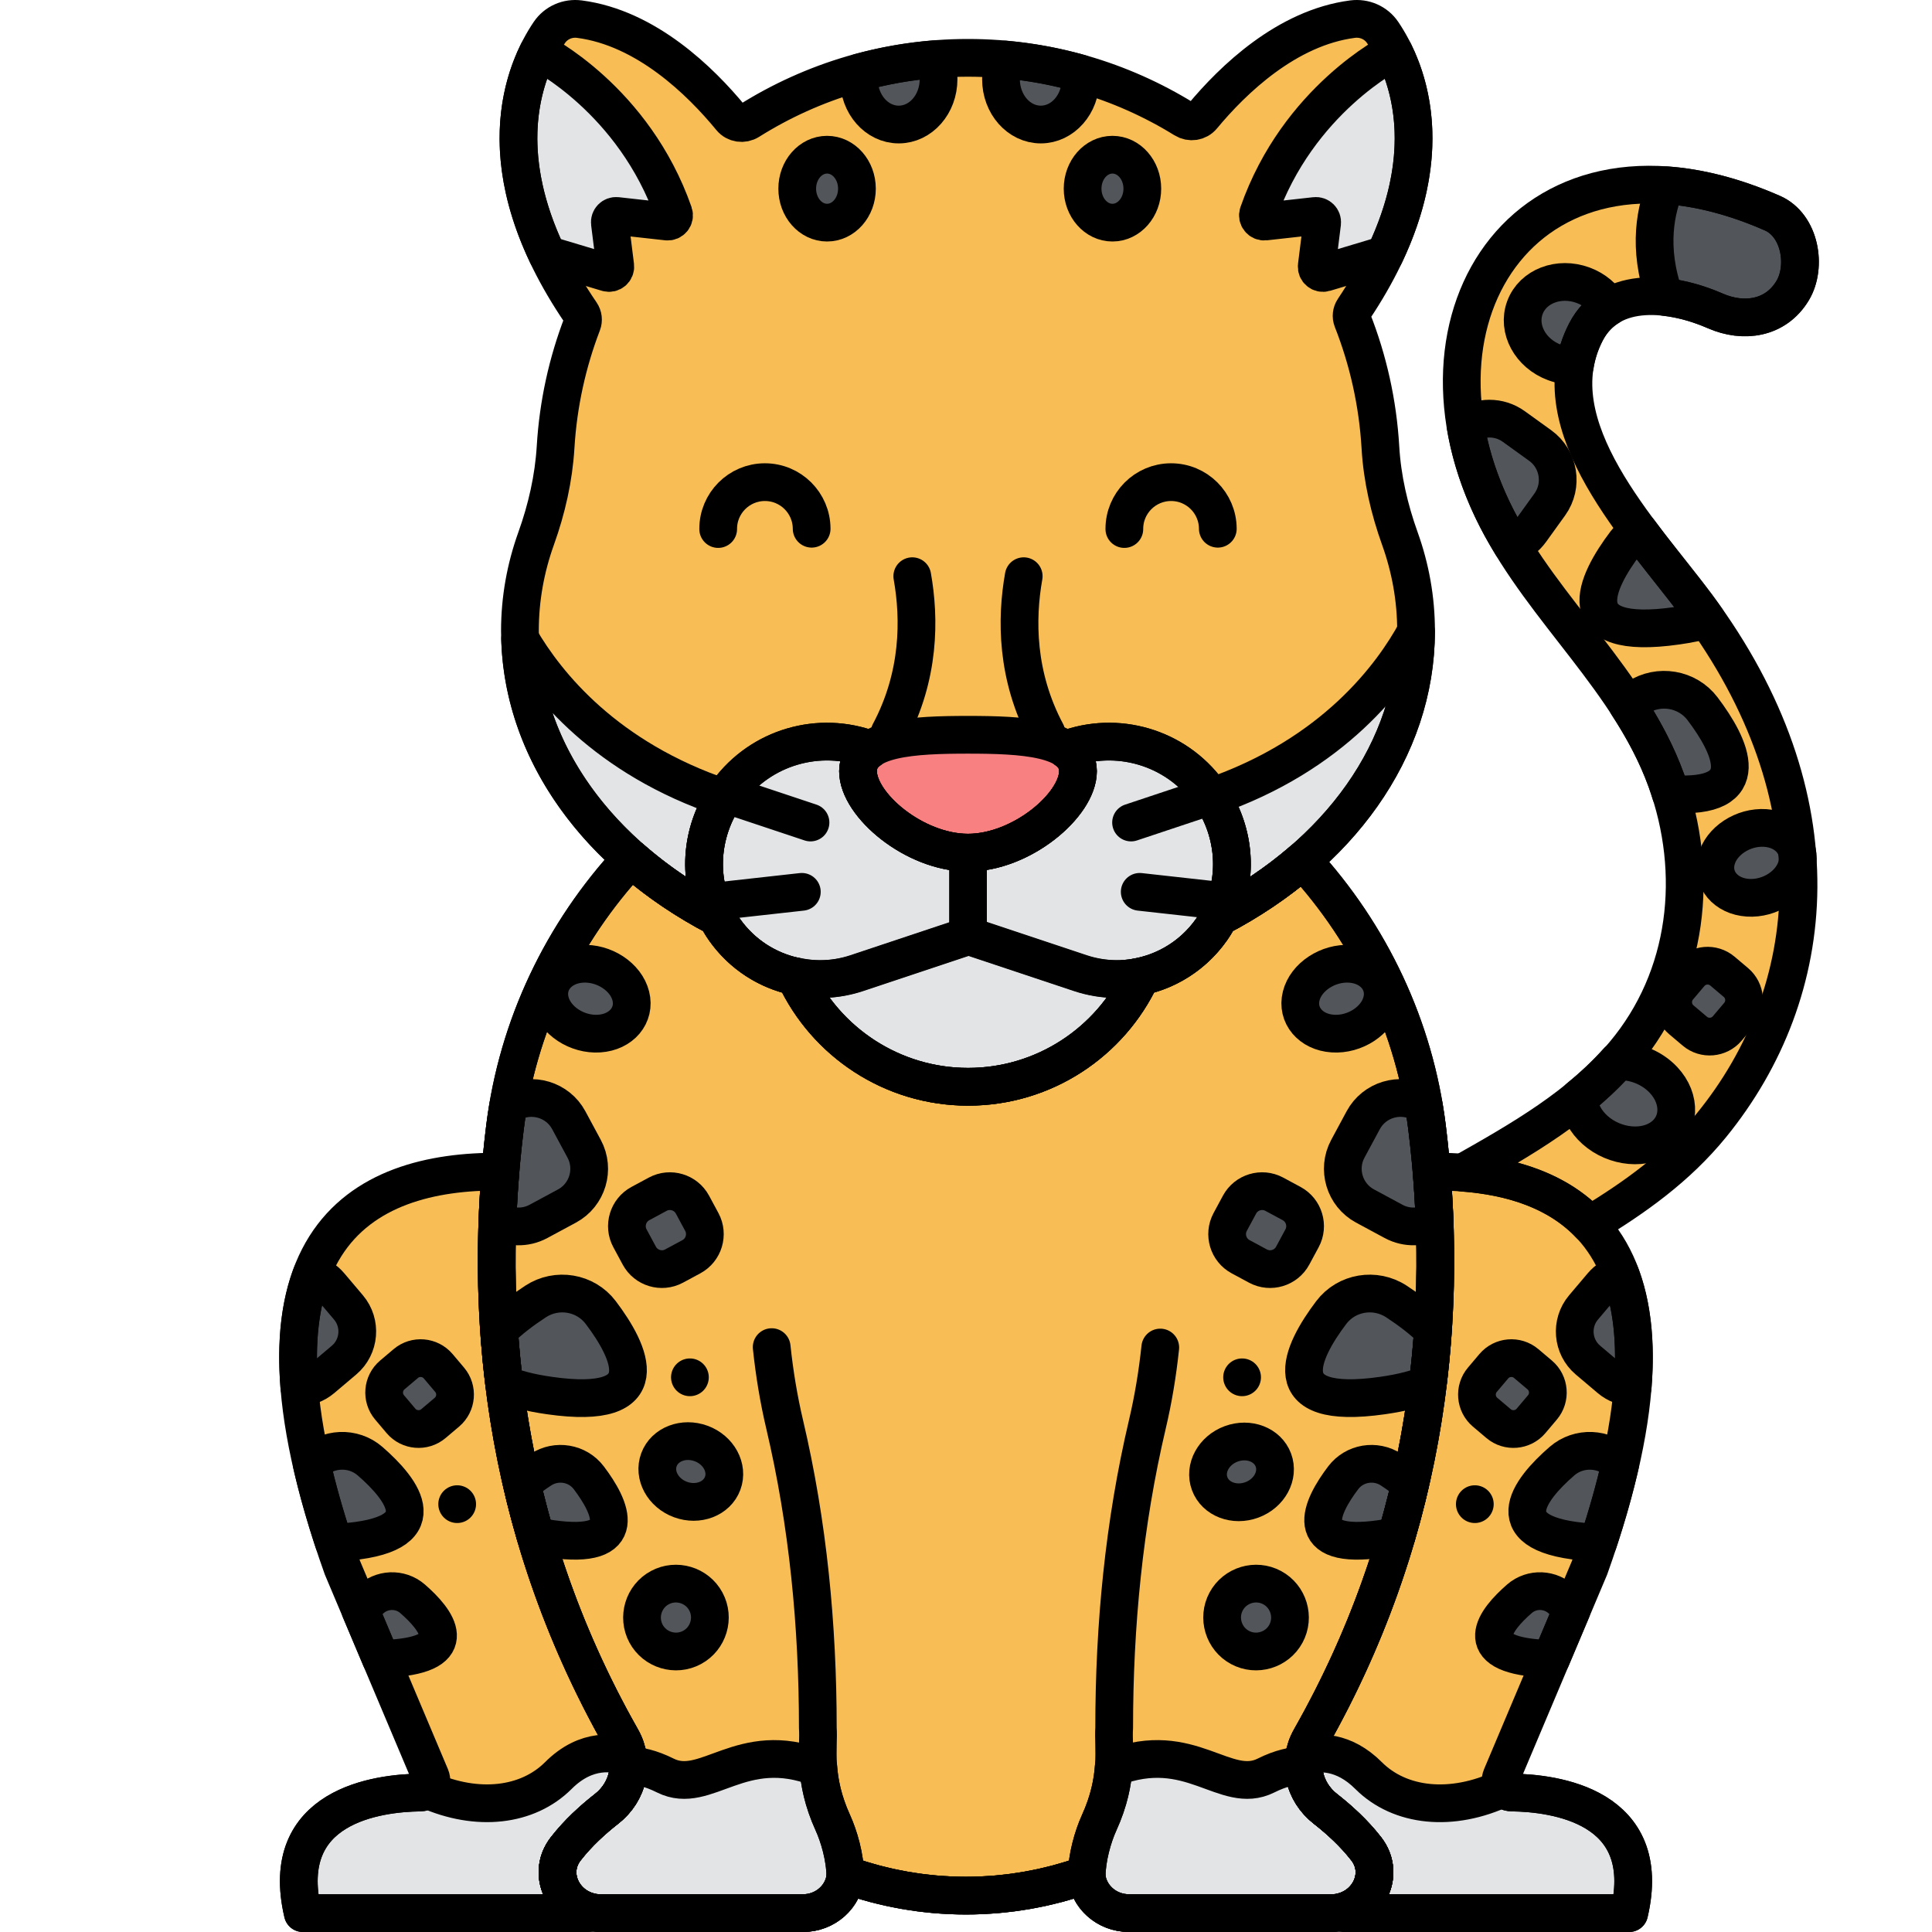 <?xml version="1.0" encoding="utf-8"?>
<!-- Generator: Adobe Illustrator 22.0.0, SVG Export Plug-In . SVG Version: 6.00 Build 0)  -->
<svg version="1.1" xmlns="http://www.w3.org/2000/svg" xmlns:xlink="http://www.w3.org/1999/xlink" x="0px" y="0px"
	 viewBox="0 0 256 256" style="enable-background:new 0 0 256 256;" xml:space="preserve">
<style type="text/css">
	.st0{fill:#F9BD55;}
	.st1{fill:#F4DBCE;}
	.st2{fill:#52565B;}
	.st3{fill:#FD605B;}
	.st4{fill:#F98080;}
	.st5{fill:#F9E63A;}
	.st6{fill:#039BE6;}
	.st7{fill:none;stroke:#000000;stroke-width:5;stroke-linecap:round;stroke-linejoin:round;stroke-miterlimit:10;}
	.st8{fill:#7D3D1A;}
	.st9{fill:#EAA250;}
	.st10{fill:#DD7F57;}
	.st11{fill:#FFC097;}
	.st12{fill:#F49667;}
	.st13{fill:#F89422;}
	.st14{fill:#E3E4E5;}
	.st15{fill:#6E7175;}
	.st16{fill:#46BAF9;}
	.st17{fill:#D9F3FF;}
	.st18{fill:#828487;}
	.st19{fill:#A8AEB2;}
	.st20{fill:#C9CDD1;}
	.st21{fill:#8CD8F9;}
	.st22{fill:#1AA7E5;}
	.st23{fill:#ACE7FC;}
	.st24{fill:#FFFFFF;}
	.st25{fill:#9E512B;}
	.st26{fill:#7ED5FC;}
	.st27{fill:#7CCC4E;}
	.st28{fill:#3AA03A;}
	.st29{fill:#FCB1B1;}
	.st30{fill:#F76E23;}
	.st31{fill:#C16A44;}
	.st32{fill:#B796EA;}
</style>
<g id="Layer_1">
</g>
<g id="Layer_2">
</g>
<g id="Layer_3">
</g>
<g id="Layer_4">
</g>
<g id="Layer_5">
</g>
<g id="Layer_6">
</g>
<g id="Layer_7">
</g>
<g id="Layer_8">
</g>
<g id="Layer_9">
</g>
<g id="Layer_10">
</g>
<g id="Layer_11">
</g>
<g id="Layer_12">
</g>
<g id="Layer_13">
</g>
<g id="Layer_14">
</g>
<g id="Layer_15">
</g>
<g id="Layer_16">
</g>
<g id="Layer_17">
</g>
<g id="Layer_18">
</g>
<g id="Layer_19">
</g>
<g id="Layer_20">
</g>
<g id="Layer_21">
</g>
<g id="Layer_22">
</g>
<g id="Layer_23">
</g>
<g id="Layer_24">
</g>
<g id="Layer_25">
</g>
<g id="Layer_26">
</g>
<g id="Layer_27">
</g>
<g id="Layer_28">
</g>
<g id="Layer_29">
</g>
<g id="Layer_30">
</g>
<g id="Layer_31">
</g>
<g id="Layer_32">
</g>
<g id="Layer_33">
</g>
<g id="Layer_34">
</g>
<g id="Layer_35">
</g>
<g id="Layer_36">
	<g>
		<path class="st0" d="M200.342,237.517c-1.088-0.014-1.809-1.135-1.386-2.138l11.67-27.648
			c15.488-43.468-2.486-52.659-20.935-52.48c1.851,22.297-1.088,48.777-16.049,75.125c-1.786,3.145-0.929,7.031,1.979,9.303
			c1.823,1.425,3.803,3.223,5.418,5.304c2.428,3.128,0.533,7.397-3.148,8.326l0.189,0.19h37.796
			C219.224,239.219,205.886,237.591,200.342,237.517z"/>
		<path class="st0" d="M66.309,155.252c-18.45-0.179-36.423,9.011-20.935,52.48l11.67,27.648c0.423,1.003-0.297,2.123-1.386,2.138
			c-5.544,0.074-18.882,1.702-15.533,15.982H77.92l0.189-0.19c-3.681-0.929-5.576-5.198-3.148-8.326
			c1.615-2.081,3.595-3.879,5.418-5.304c2.907-2.272,3.764-6.158,1.979-9.303C67.397,204.029,64.458,177.549,66.309,155.252z"/>
		<path class="st0" d="M175.621,239.679c-2.907-2.272-3.764-6.158-1.979-9.303c16.306-28.717,18.338-57.588,15.443-81.023
			c-1.634-13.227-7.477-25.551-16.469-35.335c-3.274,2.834-6.994,5.356-11.082,7.492v0c-0.297,0.568-0.621,1.127-0.998,1.662
			c-2.459,3.494-6.111,5.667-10.04,6.333l-0.023,0.023c0.235-0.037,0.469-0.072,0.702-0.12
			c-4.103,8.799-13.011,14.596-22.897,14.596c-9.836,0-18.788-5.763-22.907-14.623c-3.675-0.789-7.058-2.912-9.378-6.209
			c-0.377-0.536-0.702-1.094-0.999-1.663c0,0,0,0.001,0.001,0.002c-4.209-2.2-8.028-4.808-11.372-7.746
			c-9.127,9.825-15.06,22.249-16.708,35.592c-2.894,23.437-0.862,52.307,15.443,81.021c1.786,3.145,0.928,7.031-1.979,9.303
			c-1.823,1.425-3.803,3.223-5.418,5.304c-2.738,3.527,0.017,8.516,4.637,8.516h26.778c2.996,0,5.349-2.175,5.638-4.851v0
			c0.009-0.083,0.035-0.162,0.04-0.246c0.632,0.227,1.27,0.44,1.915,0.641c0.202,0.063,0.405,0.116,0.607,0.176
			c0.445,0.132,0.889,0.265,1.339,0.385c0.227,0.06,0.457,0.11,0.685,0.167c0.427,0.106,0.854,0.215,1.286,0.31
			c0.244,0.054,0.49,0.097,0.735,0.146c0.417,0.085,0.833,0.172,1.254,0.246c0.273,0.048,0.548,0.084,0.822,0.127
			c0.393,0.062,0.785,0.127,1.182,0.179c0.337,0.044,0.676,0.075,1.014,0.112c0.334,0.036,0.665,0.079,1.001,0.108
			c0.499,0.044,0.998,0.072,1.497,0.099c0.178,0.01,0.354,0.027,0.533,0.034c1.38,0.061,2.763,0.061,4.143,0
			c0.198-0.009,0.393-0.027,0.591-0.038c0.481-0.027,0.962-0.054,1.442-0.096c0.329-0.029,0.653-0.07,0.98-0.105
			c0.345-0.038,0.691-0.069,1.036-0.115c0.386-0.051,0.768-0.115,1.151-0.174c0.285-0.044,0.57-0.083,0.854-0.132
			c0.411-0.072,0.818-0.157,1.225-0.24c0.255-0.052,0.51-0.097,0.764-0.152c0.426-0.094,0.847-0.201,1.269-0.306
			c0.234-0.058,0.469-0.11,0.702-0.172c0.451-0.12,0.895-0.253,1.34-0.385c0.202-0.06,0.406-0.113,0.607-0.176
			c0.645-0.201,1.284-0.415,1.917-0.641c0.02,0.101,0.032,0.167,0.04,0.239v0c0.285,2.68,2.639,4.859,5.638,4.859h26.778
			c4.621,0,7.375-4.989,4.637-8.516C179.423,242.902,177.444,241.104,175.621,239.679z"/>
		<g>
			<path class="st14" d="M181.039,244.983c-1.615-2.081-3.595-3.879-5.418-5.304c-1.868-1.46-2.884-3.586-2.902-5.755
				c-1.335,0.014-2.988,0.353-4.97,1.344c-5.396,2.698-9.999-4.976-20.181-1.057c-0.156,2.026-0.622,4.45-1.93,7.324
				c-0.841,1.849-1.631,4.647-1.653,7.104c0.285,2.68,2.639,4.859,5.638,4.859h26.778
				C181.022,253.499,183.777,248.51,181.039,244.983z"/>
		</g>
		<g>
			<path class="st14" d="M110.362,241.536c-1.301-2.858-1.768-5.269-1.926-7.289c-10.246-4.001-14.861,3.727-20.273,1.021
				c-1.937-0.969-3.563-1.316-4.882-1.345c-0.017,2.168-1.033,4.296-2.902,5.756c-1.823,1.425-3.803,3.223-5.418,5.304
				c-2.738,3.527,0.017,8.516,4.637,8.516h26.778c2.996,0,5.35-2.174,5.638-4.851C111.992,246.061,111.152,243.272,110.362,241.536z
				"/>
		</g>
		<path class="st14" d="M200.342,237.517c-0.484-0.006-0.888-0.238-1.158-0.575c-6.811,3.22-13.69,2.481-17.844-1.673
			c-3.311-3.311-6.612-3.156-8.508-2.653c-0.472,2.594,0.543,5.31,2.788,7.064c1.823,1.425,3.803,3.223,5.418,5.304
			c2.428,3.128,0.533,7.397-3.148,8.326l0.189,0.19h37.796C219.224,239.219,205.886,237.591,200.342,237.517z"/>
		<path class="st14" d="M80.379,239.679c2.181-1.704,3.208-4.316,2.832-6.842c-1.676-0.615-5.45-1.345-9.227,2.432
			c-4.058,4.058-10.718,4.854-17.374,1.887c-0.255,0.215-0.58,0.357-0.953,0.362c-5.544,0.074-18.882,1.702-15.533,15.982H77.92
			l0.189-0.19c-3.681-0.929-5.576-5.198-3.148-8.326C76.577,242.902,78.556,241.104,80.379,239.679z"/>
		<g>
			<path class="st0" d="M210.148,43.982c3.314-6.394,11.549-5.238,17.13-2.79c3.736,1.639,8.011,1.066,10.261-2.691
				c1.896-3.165,1.012-8.637-2.691-10.261c-31.924-14.004-50.346,13.514-36.497,40.493c6.328,12.327,17.646,21.432,22.442,34.67
				c4.444,12.266,2.956,26.092-5.608,36.287c-5.71,6.798-13.527,11.271-21.369,15.698c6.491,0.487,12.602,2.406,16.844,6.886
				c5.933-3.589,11.567-7.588,16.112-13.167c14.408-17.685,17.009-43.359-1.923-68.833
				C217.628,70.557,203.692,56.437,210.148,43.982z"/>
		</g>
		<path class="st2" d="M177.98,195.816c-2.908,3.846-5.749,9.626,4.995,8.091c0.773-0.11,1.456-0.239,2.072-0.38
			c0.68-2.322,1.278-4.632,1.811-6.93c-0.792-0.67-1.676-1.304-2.523-1.859C182.263,193.381,179.474,193.84,177.98,195.816z"/>
		<path class="st2" d="M185.035,172.455c-2.816-1.845-6.607-1.222-8.638,1.464c-3.952,5.228-7.815,13.084,6.789,10.998
			c2.675-0.382,4.626-0.909,6.008-1.535c0.294-2.389,0.517-4.755,0.676-7.095C188.524,174.897,186.724,173.562,185.035,172.455z"/>
		<path class="st2" d="M224.85,80.275c-2.2-2.96-5.023-6.331-7.703-9.937c-0.661,0.403-1.258,0.93-1.751,1.582
			c-3.952,5.228-7.815,13.084,6.789,10.998c1.565-0.224,2.876-0.498,3.977-0.812C225.734,81.495,225.304,80.885,224.85,80.275z"/>
		
			<ellipse transform="matrix(0.938 -0.347 0.347 0.938 -57.448 69.2)" class="st2" cx="164.49" cy="195" rx="4.5" ry="3.956"/>
		<path class="st2" d="M180.64,148.425l-2.046,3.798c-1.459,2.708-0.437,6.117,2.271,7.575l3.798,2.046
			c1.754,0.945,3.8,0.844,5.422-0.077c-0.161-4.276-0.506-8.426-0.999-12.415c-0.123-0.997-0.278-1.986-0.448-2.971l-0.422-0.227
			C185.507,144.696,182.098,145.718,180.64,148.425z"/>
		<path class="st2" d="M171.15,159.48l-2.305-1.242c-1.644-0.885-3.713-0.265-4.598,1.378l-1.242,2.305
			c-0.885,1.644-0.265,3.713,1.378,4.598l2.305,1.242c1.644,0.885,3.713,0.265,4.598-1.378l1.242-2.305
			C173.414,162.435,172.793,160.366,171.15,159.48z"/>
		<path class="st2" d="M168.568,210.372L168.568,210.372c-2.179-1.174-4.921-0.351-6.095,1.827l0,0
			c-1.174,2.179-0.352,4.921,1.827,6.095l0,0c2.179,1.174,4.921,0.352,6.095-1.827l0,0
			C171.568,214.288,170.746,211.545,168.568,210.372z"/>
		<path class="st2" d="M178.912,127.712L178.912,127.712c-2.938-0.195-5.863,1.725-6.498,4.267l0,0
			c-0.636,2.541,1.248,4.78,4.186,4.975h0c2.938,0.195,5.863-1.725,6.498-4.267l0,0
			C183.735,130.146,181.851,127.907,178.912,127.712z"/>
		<path class="st2" d="M220.417,143.093c-1.594-1.695-3.932-2.554-6.094-2.46c-1.579,1.759-3.297,3.364-5.123,4.85
			c0.043,1.287,0.597,2.635,1.686,3.794c2.405,2.559,6.517,3.261,9.138,1.561h0C222.646,149.137,222.822,145.652,220.417,143.093
			L220.417,143.093z"/>
		<path class="st2" d="M233.912,109.712L233.912,109.712c-2.938-0.195-5.863,1.725-6.498,4.267l0,0
			c-0.636,2.541,1.248,4.78,4.186,4.975l0,0c2.938,0.195,5.863-1.725,6.498-4.267l0,0
			C238.735,112.146,236.851,109.907,233.912,109.712z"/>
		<path class="st2" d="M201.336,211.844c-3.217,2.796-6.73,7.277,2.844,7.911c0.489,0.032,0.93,0.044,1.351,0.047l2.708-6.417
			c-0.395-0.457-0.802-0.903-1.21-1.313C205.486,210.519,202.989,210.407,201.336,211.844z"/>
		<path class="st2" d="M210.829,204.366c0.331,0.022,0.623,0.027,0.931,0.04c1.242-3.761,2.213-7.245,2.948-10.477
			c-0.002-0.002-0.004-0.004-0.005-0.005c-2.099-2.11-5.493-2.263-7.74-0.31C202.59,197.414,197.815,203.505,210.829,204.366z"/>
		<path class="st2" d="M212.287,170.334l-2.463,2.912c-1.756,2.076-1.494,5.212,0.582,6.968l2.912,2.464
			c0.878,0.743,1.945,1.116,3.017,1.151c0.503-6.205-0.154-11.135-1.648-15.042C213.78,169.046,212.938,169.564,212.287,170.334z"/>
		<path class="st2" d="M204.023,182.193l-1.794-1.517c-1.279-1.082-3.21-0.92-4.292,0.358l-1.517,1.794
			c-1.082,1.279-0.92,3.21,0.358,4.292l1.794,1.518c1.279,1.082,3.21,0.92,4.292-0.358l1.517-1.794
			C205.463,185.206,205.301,183.275,204.023,182.193z"/>
		<path class="st2" d="M230.023,130.193l-1.794-1.517c-1.279-1.082-3.21-0.92-4.292,0.358l-1.517,1.794
			c-1.082,1.279-0.92,3.21,0.358,4.292l1.794,1.518c1.279,1.082,3.21,0.92,4.292-0.358l1.517-1.794
			C231.463,133.206,231.301,131.275,230.023,130.193z"/>
		<path class="st2" d="M54.664,211.844c-1.653-1.437-4.149-1.324-5.694,0.228c-0.408,0.41-0.815,0.857-1.21,1.314l2.708,6.417
			c0.421-0.003,0.862-0.015,1.351-0.047C61.394,219.121,57.881,214.64,54.664,211.844z"/>
		<path class="st2" d="M44.24,204.406c0.308-0.012,0.6-0.018,0.931-0.04c13.014-0.861,8.239-6.952,3.866-10.753
			c-2.247-1.953-5.64-1.8-7.74,0.31c-0.002,0.002-0.004,0.004-0.005,0.006C42.027,197.161,42.999,200.644,44.24,204.406z"/>
		<path class="st2" d="M42.683,182.677l2.912-2.464c2.076-1.756,2.338-4.891,0.582-6.968l-2.464-2.912
			c-0.651-0.77-1.493-1.288-2.4-1.548c-1.494,3.907-2.151,8.837-1.648,15.042C40.738,183.793,41.805,183.42,42.683,182.677z"/>
		<path class="st2" d="M51.977,182.193l1.794-1.517c1.279-1.082,3.21-0.92,4.292,0.358l1.517,1.794
			c1.082,1.279,0.92,3.21-0.358,4.292l-1.794,1.518c-1.279,1.082-3.21,0.92-4.292-0.358l-1.517-1.794
			C50.537,185.206,50.699,183.275,51.977,182.193z"/>
		<path class="st2" d="M78.02,195.816c-1.494-1.976-4.283-2.435-6.355-1.077c-0.847,0.555-1.731,1.188-2.522,1.858
			c0.532,2.298,1.13,4.608,1.811,6.93c0.616,0.141,1.299,0.269,2.072,0.379C83.769,205.442,80.928,199.661,78.02,195.816z"/>
		<path class="st2" d="M66.131,176.286c0.16,2.34,0.382,4.707,0.676,7.097c1.382,0.626,3.332,1.153,6.007,1.535
			c14.604,2.086,10.742-5.771,6.789-10.998c-2.031-2.686-5.822-3.31-8.638-1.464C69.276,173.562,67.477,174.897,66.131,176.286z"/>
		<path class="st2" d="M216.965,92.455c-0.437,0.286-0.88,0.588-1.322,0.902c2.043,3.143,3.843,6.438,5.15,10.045
			c0.215,0.594,0.404,1.194,0.591,1.795c11.538,0.814,7.919-6.384,4.218-11.278C223.572,91.233,219.781,90.61,216.965,92.455z"/>
		
			<ellipse transform="matrix(0.347 -0.938 0.938 0.347 -123.128 213.154)" class="st2" cx="91.51" cy="195" rx="3.956" ry="4.5"/>
		<path class="st2" d="M205.987,48.029c0.898,0.332,1.813,0.462,2.691,0.423c0.238-1.507,0.707-3.001,1.469-4.471
			c0.783-1.511,1.848-2.589,3.081-3.339c-0.724-1.238-1.921-2.278-3.455-2.846c-3.214-1.189-6.667,0.137-7.713,2.963
			C201.015,43.585,202.773,46.84,205.987,48.029z"/>
		<path class="st2" d="M71.337,161.846l3.798-2.046c2.708-1.459,3.73-4.868,2.271-7.575l-2.046-3.798
			c-1.459-2.708-4.868-3.729-7.575-2.271l-0.421,0.227c-0.171,0.986-0.325,1.977-0.449,2.974c-0.492,3.989-0.838,8.138-0.999,12.413
			C67.539,162.689,69.584,162.79,71.337,161.846z"/>
		<path class="st2" d="M198.352,68.733c0.619,1.205,1.296,2.372,1.999,3.522c0.963-0.377,1.836-1.014,2.482-1.912l2.522-3.501
			c1.798-2.496,1.227-6.008-1.269-7.806l-3.501-2.522c-1.947-1.403-4.504-1.346-6.392-0.075
			C194.867,60.449,196.229,64.597,198.352,68.733z"/>
		<path class="st2" d="M84.85,159.48l2.305-1.242c1.644-0.885,3.713-0.265,4.598,1.378l1.242,2.305
			c0.885,1.644,0.265,3.713-1.378,4.598l-2.305,1.242c-1.644,0.885-3.713,0.265-4.598-1.378l-1.242-2.305
			C82.586,162.435,83.207,160.366,84.85,159.48z"/>
		<path class="st2" d="M87.432,210.372L87.432,210.372c2.179-1.174,4.921-0.351,6.095,1.827l0,0
			c1.174,2.179,0.352,4.921-1.827,6.095h0c-2.179,1.174-4.921,0.352-6.095-1.827l0,0C84.432,214.288,85.254,211.545,87.432,210.372z
			"/>
		<path class="st2" d="M77.088,127.712L77.088,127.712c2.938-0.195,5.863,1.725,6.498,4.267l0,0c0.636,2.541-1.248,4.78-4.186,4.975
			h0c-2.938,0.195-5.863-1.725-6.498-4.267l0,0C72.265,130.146,74.149,127.907,77.088,127.712z"/>
		<path class="st2" d="M234.848,28.24c-5.064-2.222-9.788-3.395-14.098-3.695c-1.322,3.04-2.529,8.207-0.158,14.807
			c2.337,0.256,4.681,0.961,6.684,1.84c3.736,1.639,8.011,1.066,10.261-2.691C239.435,35.336,238.551,29.864,234.848,28.24z"/>
		<path class="st0" d="M185.492,71.365c-1.398-3.895-2.338-7.938-2.579-12.069c-0.347-5.929-1.634-11.605-3.713-16.882
			c-0.186-0.472-0.126-1.005,0.156-1.427c12.871-19.238,6.989-32.053,3.85-36.684c-0.883-1.304-2.424-1.97-3.986-1.767
			c-8.709,1.135-15.84,8.012-19.889,12.887c-0.594,0.715-1.609,0.863-2.4,0.374c-8.339-5.154-18.155-8.132-28.667-8.132
			c-10.655,0-20.592,3.064-29.002,8.347c-0.795,0.499-1.822,0.35-2.418-0.374C92.83,10.753,85.619,3.688,76.779,2.536
			c-1.562-0.204-3.103,0.463-3.986,1.767c-3.165,4.67-9.112,17.665,4.188,37.174c0.285,0.418,0.35,0.948,0.169,1.42
			c-1.96,5.116-3.185,10.597-3.529,16.316c-0.25,4.158-1.176,8.229-2.583,12.149c-1.398,3.894-2.146,7.996-2.146,12.233
			c0,15.775,10.352,29.684,26.102,37.915c-2.741-5.249-2.115-11.752,1.47-16.617c4.356-5.911,12.078-8.132,18.846-5.585
			c-1.011,0.69-1.62,1.614-1.62,2.874c0,4.474,7.472,10.801,14.574,10.801c7.102,0,14.573-6.327,14.573-10.801
			c0-1.261-0.609-2.185-1.62-2.874c6.768-2.547,14.49-0.326,18.846,5.585l0,0c3.585,4.865,4.211,11.369,1.47,16.617
			c15.751-8.231,26.103-22.14,26.103-37.915C187.637,79.359,186.889,75.258,185.492,71.365z"/>
		<ellipse class="st2" cx="147.407" cy="25" rx="3.956" ry="4.5"/>
		<path class="st2" d="M132.637,10.5c0,3.314,2.362,6,5.275,6s5.275-2.686,5.275-6c0-0.263-0.02-0.521-0.049-0.775
			c-3.213-0.909-6.547-1.527-9.97-1.833C132.831,8.682,132.637,9.564,132.637,10.5z"/>
		<ellipse class="st2" cx="109.593" cy="25" rx="3.956" ry="4.5"/>
		<path class="st2" d="M113.813,10.5c0,3.314,2.362,6,5.275,6c2.913,0,5.275-2.686,5.275-6c0-0.952-0.2-1.849-0.547-2.649
			c-3.411,0.276-6.731,0.868-9.936,1.744C113.84,9.891,113.813,10.192,113.813,10.5z"/>
		<path class="st14" d="M184.72,6.915l-0.19-0.018c0,0-12.53,6.263-17.803,21.37c-0.199,0.571,0.279,1.157,0.881,1.09l6.667-0.741
			c0.532-0.059,0.98,0.395,0.914,0.927l-0.712,5.696c-0.074,0.594,0.487,1.069,1.06,0.896l7.961-2.388
			C189.484,21.136,187.224,11.974,184.72,6.915z"/>
		<path class="st14" d="M81.523,35.238l-0.712-5.696c-0.066-0.532,0.381-0.986,0.914-0.927l6.667,0.741
			c0.601,0.067,1.08-0.519,0.881-1.09C84.001,13.16,71.47,6.897,71.47,6.897l-0.189,0.018c-2.503,5.06-4.754,14.224,1.232,26.835
			l7.949,2.385C81.036,36.307,81.597,35.832,81.523,35.238z"/>
		<path class="st4" d="M142.838,102.182c0,4.474-7.472,10.801-14.573,10.801s-14.573-6.327-14.573-10.801
			c0-4.474,7.472-4.819,14.573-4.819S142.838,97.708,142.838,102.182z"/>
		<path class="st14" d="M160.064,104.893L160.064,104.893c-4.356-5.911-12.078-8.132-18.846-5.585c1.011,0.69,1.62,1.614,1.62,2.874
			c0,4.474-7.472,10.801-14.573,10.801s-14.573-6.327-14.573-10.801c0-1.261,0.609-2.185,1.62-2.874
			c-6.768-2.547-14.49-0.326-18.846,5.585c-3.973,5.391-4.326,12.802-0.472,18.279c3.987,5.665,11.103,7.894,17.467,5.773
			l14.804-4.935l14.804,4.935c6.364,2.121,13.48-0.108,17.467-5.772C164.391,117.695,164.037,110.285,160.064,104.893z"/>
		<g>
			<path class="st14" d="M143.221,128.944l-14.804-4.935l-14.804,4.935c-2.717,0.906-5.569,1.012-8.258,0.403
				c4.007,8.652,12.762,14.657,22.924,14.657c10.138,0,18.877-5.977,22.897-14.596C148.575,129.941,145.836,129.816,143.221,128.944
				z"/>
		</g>
		<path class="st14" d="M187.635,83.679c-3.173,5.83-10.872,16.319-27.101,21.901c3.158,4.779,3.614,10.924,1,15.93
			C177.257,113.294,187.598,99.419,187.635,83.679z"/>
		<path class="st14" d="M94.995,121.51c-2.589-4.957-2.17-11.033,0.904-15.791c-15.64-5.249-23.479-15.045-26.985-21.065
			C69.366,99.99,79.598,113.464,94.995,121.51z"/>
		<path class="st7" d="M200.342,237.517c-1.088-0.014-1.809-1.135-1.386-2.138l11.67-27.648
			c15.488-43.468-2.486-52.659-20.935-52.48c1.851,22.297-1.088,48.777-16.049,75.125c-1.786,3.145-0.929,7.031,1.979,9.303
			c1.823,1.425,3.803,3.223,5.418,5.304c2.428,3.128,0.533,7.397-3.148,8.326l0.189,0.19h37.796
			C219.224,239.219,205.886,237.591,200.342,237.517z"/>
		<path class="st7" d="M66.309,155.252c-18.45-0.179-36.423,9.011-20.935,52.48l11.67,27.648c0.423,1.003-0.297,2.123-1.386,2.138
			c-5.544,0.074-18.882,1.702-15.533,15.982H77.92l0.189-0.19c-3.681-0.929-5.576-5.198-3.148-8.326
			c1.615-2.081,3.595-3.879,5.418-5.304c2.907-2.272,3.764-6.158,1.979-9.303C67.397,204.029,64.458,177.549,66.309,155.252z"/>
		<path class="st7" d="M142.838,102.182c0,4.474-7.472,10.801-14.573,10.801s-14.573-6.327-14.573-10.801
			c0-4.474,7.472-4.819,14.573-4.819S142.838,97.708,142.838,102.182z"/>
		<path class="st7" d="M160.064,104.893L160.064,104.893c-4.356-5.911-12.078-8.132-18.846-5.585c1.011,0.69,1.62,1.614,1.62,2.874
			c0,4.474-7.472,10.801-14.573,10.801s-14.573-6.327-14.573-10.801c0-1.261,0.609-2.185,1.62-2.874
			c-6.768-2.547-14.49-0.326-18.846,5.585c-3.973,5.391-4.326,12.802-0.472,18.279c3.987,5.665,11.103,7.894,17.467,5.773
			l14.804-4.935l14.804,4.935c6.364,2.121,13.48-0.108,17.467-5.772C164.391,117.695,164.037,110.285,160.064,104.893z"/>
		<line class="st7" x1="128.265" y1="123.914" x2="128.265" y2="114.729"/>
		<g>
			<path class="st7" d="M143.221,128.944l-14.804-4.935l-14.804,4.935c-2.717,0.906-5.569,1.012-8.258,0.403
				c4.007,8.652,12.762,14.657,22.924,14.657c10.138,0,18.877-5.977,22.897-14.596C148.575,129.941,145.836,129.816,143.221,128.944
				z"/>
		</g>
		<path class="st7" d="M120.882,76.349c1.005,5.662,1.005,13.211-3.014,20.76"/>
		<path class="st7" d="M135.647,76.349c-1.005,5.662-1.005,13.211,3.014,20.76"/>
		<path class="st7" d="M95.163,70.099c-0.011-3.42,2.753-6.201,6.173-6.212c3.42-0.011,6.201,2.753,6.212,6.173"/>
		<path class="st7" d="M148.982,70.099c-0.011-3.42,2.753-6.201,6.173-6.212c3.42-0.011,6.201,2.753,6.212,6.173"/>
		<line class="st7" x1="149.872" y1="108.989" x2="160.204" y2="105.545"/>
		<line class="st7" x1="151.02" y1="118.174" x2="161.352" y2="119.322"/>
		<line class="st7" x1="107.395" y1="108.989" x2="97.063" y2="105.545"/>
		<line class="st7" x1="106.247" y1="118.174" x2="95.915" y2="119.322"/>
		<g>
			<path class="st7" d="M189.085,149.353c-1.634-13.227-7.477-25.551-16.469-35.335c-3.274,2.834-6.994,5.356-11.082,7.492v0
				c-0.297,0.568-0.621,1.127-0.998,1.662c-2.74,3.892-6.957,6.163-11.393,6.514c0.683-0.049,1.362-0.14,2.032-0.278
				c-4.02,8.62-12.758,14.596-22.897,14.596c-10.149,0-18.893-5.99-22.907-14.623c-3.675-0.789-7.058-2.912-9.378-6.209
				c-0.377-0.536-0.702-1.094-0.999-1.663c0,0,0,0.001,0.001,0.002c-4.209-2.2-8.028-4.808-11.372-7.746
				c-9.127,9.825-15.06,22.248-16.707,35.592c-2.894,23.437-0.862,52.307,15.442,81.021c1.785,3.145,0.928,7.031-1.979,9.303
				c-1.823,1.425-3.803,3.223-5.418,5.304c-2.738,3.527,0.017,8.516,4.637,8.516h26.778c3.089,0,5.515-2.307,5.678-5.097
				c4.96,1.781,10.326,2.778,15.945,2.778s10.985-0.997,15.946-2.778c0-0.004,0-0.008,0-0.011c0.157,2.796,2.584,5.109,5.678,5.109
				h26.778c4.621,0,7.375-4.988,4.637-8.516c-1.615-2.081-3.595-3.879-5.418-5.304c-2.907-2.272-3.764-6.158-1.979-9.303
				C189.949,201.659,191.98,172.789,189.085,149.353z"/>
		</g>
		<path class="st7" d="M102.253,178.5c0.37,3.524,0.944,6.953,1.711,10.208c3.105,13.176,4.402,26.714,4.402,40.252
			c0.188,2.527-0.734,6.578,1.996,12.577c0.79,1.736,1.629,4.525,1.653,7.112c0.009-0.083,0.035-0.162,0.04-0.246
			c10.311,3.702,21.563,3.708,31.891,0c0.02,0.102,0.032,0.167,0.04,0.239c0.022-2.456,0.812-5.255,1.653-7.104
			c2.734-6.009,1.809-10.072,1.996-12.577c0-13.537,1.297-27.075,4.402-40.252c0.764-3.242,1.335-6.653,1.705-10.155"/>
		<path class="st7" d="M175.621,239.679c-2.907-2.272-3.764-6.158-1.979-9.303c16.306-28.717,18.338-57.588,15.443-81.023
			c-1.634-13.227-7.477-25.551-16.469-35.335c-3.274,2.834-6.994,5.356-11.082,7.492v0c-0.297,0.568-0.621,1.127-0.998,1.662
			c-2.459,3.494-6.111,5.667-10.04,6.333l-0.023,0.023c0.235-0.037,0.469-0.072,0.702-0.12
			c-4.103,8.799-13.011,14.596-22.897,14.596c-9.836,0-18.788-5.763-22.907-14.623c-3.675-0.789-7.058-2.912-9.378-6.209
			c-0.377-0.536-0.702-1.094-0.999-1.663c0,0,0,0.001,0.001,0.002c-4.209-2.2-8.028-4.808-11.372-7.746
			c-9.127,9.825-15.06,22.249-16.708,35.592c-2.894,23.437-0.862,52.307,15.443,81.021c1.786,3.145,0.928,7.031-1.979,9.303
			c-1.823,1.425-3.803,3.223-5.418,5.304c-2.738,3.527,0.017,8.516,4.637,8.516h26.778c2.996,0,5.349-2.175,5.638-4.851v0
			c0.009-0.083,0.035-0.162,0.04-0.246c0.632,0.227,1.27,0.44,1.915,0.641c0.202,0.063,0.405,0.116,0.607,0.176
			c0.445,0.132,0.889,0.265,1.339,0.385c0.227,0.06,0.457,0.11,0.685,0.167c0.427,0.106,0.854,0.215,1.286,0.31
			c0.244,0.054,0.49,0.097,0.735,0.146c0.417,0.085,0.833,0.172,1.254,0.246c0.273,0.048,0.548,0.084,0.822,0.127
			c0.393,0.062,0.785,0.127,1.182,0.179c0.337,0.044,0.676,0.075,1.014,0.112c0.334,0.036,0.665,0.079,1.001,0.108
			c0.499,0.044,0.998,0.072,1.497,0.099c0.178,0.01,0.354,0.027,0.533,0.034c1.38,0.061,2.763,0.061,4.143,0
			c0.198-0.009,0.393-0.027,0.591-0.038c0.481-0.027,0.962-0.054,1.442-0.096c0.329-0.029,0.653-0.07,0.98-0.105
			c0.345-0.038,0.691-0.069,1.036-0.115c0.386-0.051,0.768-0.115,1.151-0.174c0.285-0.044,0.57-0.083,0.854-0.132
			c0.411-0.072,0.818-0.157,1.225-0.24c0.255-0.052,0.51-0.097,0.764-0.152c0.426-0.094,0.847-0.201,1.269-0.306
			c0.234-0.058,0.469-0.11,0.702-0.172c0.451-0.12,0.895-0.253,1.34-0.385c0.202-0.06,0.406-0.113,0.607-0.176
			c0.645-0.201,1.284-0.415,1.917-0.641c0.02,0.101,0.032,0.167,0.04,0.239v0c0.285,2.68,2.639,4.859,5.638,4.859h26.778
			c4.621,0,7.375-4.989,4.637-8.516C179.423,242.902,177.444,241.104,175.621,239.679z"/>
		<g>
			<path class="st7" d="M181.039,244.983c-1.615-2.081-3.595-3.879-5.418-5.304c-1.868-1.46-2.884-3.586-2.902-5.755
				c-1.335,0.014-2.988,0.353-4.97,1.344c-5.396,2.698-9.999-4.976-20.181-1.057c-0.156,2.026-0.622,4.45-1.93,7.324
				c-0.841,1.849-1.631,4.647-1.653,7.104c0.285,2.68,2.639,4.859,5.638,4.859h26.778
				C181.022,253.499,183.777,248.51,181.039,244.983z"/>
		</g>
		<g>
			<path class="st7" d="M110.362,241.536c-1.301-2.858-1.768-5.269-1.926-7.289c-10.246-4.001-14.861,3.727-20.273,1.021
				c-1.937-0.969-3.563-1.316-4.882-1.345c-0.017,2.168-1.033,4.296-2.902,5.756c-1.823,1.425-3.803,3.223-5.418,5.304
				c-2.738,3.527,0.017,8.516,4.637,8.516h26.778c2.996,0,5.35-2.174,5.638-4.851C111.992,246.061,111.152,243.272,110.362,241.536z
				"/>
		</g>
		<path class="st7" d="M200.342,237.517c-0.484-0.006-0.888-0.238-1.158-0.575c-6.811,3.22-13.69,2.481-17.844-1.673
			c-3.311-3.311-6.612-3.156-8.508-2.653c-0.472,2.594,0.543,5.31,2.788,7.064c1.823,1.425,3.803,3.223,5.418,5.304
			c2.428,3.128,0.533,7.397-3.148,8.326l0.189,0.19h37.796C219.224,239.219,205.886,237.591,200.342,237.517z"/>
		<path class="st7" d="M80.379,239.679c2.181-1.704,3.208-4.316,2.832-6.842c-1.676-0.615-5.45-1.345-9.227,2.432
			c-4.058,4.058-10.718,4.854-17.374,1.887c-0.255,0.215-0.58,0.357-0.953,0.362c-5.544,0.074-18.882,1.702-15.533,15.982H77.92
			l0.189-0.19c-3.681-0.929-5.576-5.198-3.148-8.326C76.577,242.902,78.556,241.104,80.379,239.679z"/>
		<path class="st7" d="M185.492,71.365c-1.398-3.895-2.338-7.938-2.579-12.069c-0.347-5.929-1.634-11.605-3.713-16.882
			c-0.186-0.472-0.126-1.005,0.156-1.427c12.871-19.238,6.989-32.053,3.85-36.684c-0.883-1.304-2.424-1.97-3.986-1.767
			c-8.709,1.135-15.84,8.012-19.889,12.887c-0.594,0.715-1.609,0.863-2.4,0.374c-8.339-5.154-18.155-8.132-28.667-8.132
			c-10.655,0-20.592,3.064-29.002,8.347c-0.795,0.499-1.822,0.35-2.418-0.374C92.83,10.753,85.619,3.688,76.779,2.536
			c-1.562-0.204-3.103,0.463-3.986,1.767c-3.165,4.67-9.112,17.665,4.188,37.174c0.285,0.418,0.35,0.948,0.169,1.42
			c-1.96,5.116-3.185,10.597-3.529,16.316c-0.25,4.158-1.176,8.229-2.583,12.149c-1.398,3.894-2.146,7.996-2.146,12.233
			c0,15.775,10.352,29.684,26.102,37.915c-2.741-5.249-2.115-11.752,1.47-16.617c4.356-5.911,12.078-8.132,18.846-5.585
			c-1.011,0.69-1.62,1.614-1.62,2.874c0,4.474,7.472,10.801,14.574,10.801c7.102,0,14.573-6.327,14.573-10.801
			c0-1.261-0.609-2.185-1.62-2.874c6.768-2.547,14.49-0.326,18.846,5.585l0,0c3.585,4.865,4.211,11.369,1.47,16.617
			c15.751-8.231,26.103-22.14,26.103-37.915C187.637,79.359,186.889,75.258,185.492,71.365z"/>
		<path class="st7" d="M184.72,6.915l-0.19-0.018c0,0-12.53,6.263-17.803,21.37c-0.199,0.571,0.279,1.157,0.881,1.09l6.667-0.741
			c0.532-0.059,0.98,0.395,0.914,0.927l-0.712,5.696c-0.074,0.594,0.487,1.069,1.06,0.896l7.961-2.388
			C189.484,21.136,187.224,11.974,184.72,6.915z"/>
		<path class="st7" d="M81.523,35.238l-0.712-5.696c-0.066-0.532,0.381-0.986,0.914-0.927l6.667,0.741
			c0.601,0.067,1.08-0.519,0.881-1.09C84.001,13.16,71.47,6.897,71.47,6.897l-0.189,0.018c-2.503,5.06-4.754,14.224,1.232,26.835
			l7.949,2.385C81.036,36.307,81.597,35.832,81.523,35.238z"/>
		<path class="st7" d="M187.635,83.679c-3.173,5.83-10.872,16.319-27.101,21.901c3.158,4.779,3.614,10.924,1,15.93
			C177.257,113.294,187.598,99.419,187.635,83.679z"/>
		<path class="st7" d="M94.995,121.51c-2.589-4.957-2.17-11.033,0.904-15.791c-15.64-5.249-23.479-15.045-26.985-21.065
			C69.366,99.99,79.598,113.464,94.995,121.51z"/>
		<g>
			<path class="st7" d="M210.148,43.982c3.314-6.394,11.549-5.238,17.13-2.79c3.736,1.639,8.011,1.066,10.261-2.691
				c1.896-3.165,1.012-8.637-2.691-10.261c-31.924-14.004-50.346,13.514-36.497,40.493c6.328,12.327,17.646,21.432,22.442,34.67
				c4.444,12.266,2.956,26.092-5.608,36.287c-5.71,6.798-13.527,11.271-21.369,15.698c6.491,0.487,12.602,2.406,16.844,6.886
				c5.933-3.589,11.567-7.588,16.112-13.167c14.408-17.685,17.009-43.359-1.923-68.833
				C217.628,70.557,203.692,56.437,210.148,43.982z"/>
		</g>
		<ellipse class="st7" cx="147.407" cy="25" rx="3.956" ry="4.5"/>
		<path class="st7" d="M132.637,10.5c0,3.314,2.362,6,5.275,6s5.275-2.686,5.275-6c0-0.263-0.02-0.521-0.049-0.775
			c-3.213-0.909-6.547-1.527-9.97-1.833C132.831,8.682,132.637,9.564,132.637,10.5z"/>
		<ellipse class="st7" cx="109.593" cy="25" rx="3.956" ry="4.5"/>
		<path class="st7" d="M113.813,10.5c0,3.314,2.362,6,5.275,6c2.913,0,5.275-2.686,5.275-6c0-0.952-0.2-1.849-0.547-2.649
			c-3.411,0.276-6.731,0.868-9.936,1.744C113.84,9.891,113.813,10.192,113.813,10.5z"/>
		<path class="st7" d="M177.98,195.816c-2.908,3.846-5.749,9.626,4.995,8.091c0.773-0.11,1.456-0.239,2.072-0.38
			c0.68-2.322,1.278-4.632,1.811-6.93c-0.792-0.67-1.676-1.304-2.523-1.859C182.263,193.381,179.474,193.84,177.98,195.816z"/>
		<path class="st7" d="M185.035,172.455c-2.816-1.845-6.607-1.222-8.638,1.464c-3.952,5.228-7.815,13.084,6.789,10.998
			c2.675-0.382,4.626-0.909,6.008-1.535c0.294-2.389,0.517-4.755,0.676-7.095C188.524,174.897,186.724,173.562,185.035,172.455z"/>
		<path class="st7" d="M224.85,80.275c-2.2-2.96-5.023-6.331-7.703-9.937c-0.661,0.403-1.258,0.93-1.751,1.582
			c-3.952,5.228-7.815,13.084,6.789,10.998c1.565-0.224,2.876-0.498,3.977-0.812C225.734,81.495,225.304,80.885,224.85,80.275z"/>
		
			<ellipse transform="matrix(0.938 -0.347 0.347 0.938 -57.448 69.2)" class="st7" cx="164.49" cy="195" rx="4.5" ry="3.956"/>
		<path class="st7" d="M180.64,148.425l-2.046,3.798c-1.459,2.708-0.437,6.117,2.271,7.575l3.798,2.046
			c1.754,0.945,3.8,0.844,5.422-0.077c-0.161-4.276-0.506-8.426-0.999-12.415c-0.123-0.997-0.278-1.986-0.448-2.971l-0.422-0.227
			C185.507,144.696,182.098,145.718,180.64,148.425z"/>
		<path class="st7" d="M171.15,159.48l-2.305-1.242c-1.644-0.885-3.713-0.265-4.598,1.378l-1.242,2.305
			c-0.885,1.644-0.265,3.713,1.378,4.598l2.305,1.242c1.644,0.885,3.713,0.265,4.598-1.378l1.242-2.305
			C173.414,162.435,172.793,160.366,171.15,159.48z"/>
		<path class="st7" d="M168.568,210.372L168.568,210.372c-2.179-1.174-4.921-0.351-6.095,1.827l0,0
			c-1.174,2.179-0.352,4.921,1.827,6.095l0,0c2.179,1.174,4.921,0.352,6.095-1.827l0,0
			C171.568,214.288,170.746,211.545,168.568,210.372z"/>
		<path class="st7" d="M178.912,127.712L178.912,127.712c-2.938-0.195-5.863,1.725-6.498,4.267l0,0
			c-0.636,2.541,1.248,4.78,4.186,4.975h0c2.938,0.195,5.863-1.725,6.498-4.267l0,0
			C183.735,130.146,181.851,127.907,178.912,127.712z"/>
		<path class="st7" d="M220.417,143.093c-1.594-1.695-3.932-2.554-6.094-2.46c-1.579,1.759-3.297,3.364-5.123,4.85
			c0.043,1.287,0.597,2.635,1.686,3.794c2.405,2.559,6.517,3.261,9.138,1.561h0C222.646,149.137,222.822,145.652,220.417,143.093
			L220.417,143.093z"/>
		<path class="st7" d="M233.912,109.712L233.912,109.712c-2.938-0.195-5.863,1.725-6.498,4.267l0,0
			c-0.636,2.541,1.248,4.78,4.186,4.975l0,0c2.938,0.195,5.863-1.725,6.498-4.267l0,0
			C238.735,112.146,236.851,109.907,233.912,109.712z"/>
		<line class="st7" x1="164.583" y1="182.5" x2="164.583" y2="182.5"/>
		<path class="st7" d="M201.336,211.844c-3.217,2.796-6.73,7.277,2.844,7.911c0.489,0.032,0.93,0.044,1.351,0.047l2.708-6.417
			c-0.395-0.457-0.802-0.903-1.21-1.313C205.486,210.519,202.989,210.407,201.336,211.844z"/>
		<path class="st7" d="M210.829,204.366c0.331,0.022,0.623,0.027,0.931,0.04c1.242-3.761,2.213-7.245,2.948-10.477
			c-0.002-0.002-0.004-0.004-0.005-0.005c-2.099-2.11-5.493-2.263-7.74-0.31C202.59,197.414,197.815,203.505,210.829,204.366z"/>
		<path class="st7" d="M212.287,170.334l-2.463,2.912c-1.756,2.076-1.494,5.212,0.582,6.968l2.912,2.464
			c0.878,0.743,1.945,1.116,3.017,1.151c0.503-6.205-0.154-11.135-1.648-15.042C213.78,169.046,212.938,169.564,212.287,170.334z"/>
		<path class="st7" d="M204.023,182.193l-1.794-1.517c-1.279-1.082-3.21-0.92-4.292,0.358l-1.517,1.794
			c-1.082,1.279-0.92,3.21,0.358,4.292l1.794,1.518c1.279,1.082,3.21,0.92,4.292-0.358l1.517-1.794
			C205.463,185.206,205.301,183.275,204.023,182.193z"/>
		<path class="st7" d="M230.023,130.193l-1.794-1.517c-1.279-1.082-3.21-0.92-4.292,0.358l-1.517,1.794
			c-1.082,1.279-0.92,3.21,0.358,4.292l1.794,1.518c1.279,1.082,3.21,0.92,4.292-0.358l1.517-1.794
			C231.463,133.206,231.301,131.275,230.023,130.193z"/>
		<line class="st7" x1="195.422" y1="199.308" x2="195.422" y2="199.308"/>
		<path class="st7" d="M54.664,211.844c-1.653-1.437-4.149-1.324-5.694,0.228c-0.408,0.41-0.815,0.857-1.21,1.314l2.708,6.417
			c0.421-0.003,0.862-0.015,1.351-0.047C61.394,219.121,57.881,214.64,54.664,211.844z"/>
		<path class="st7" d="M44.24,204.406c0.308-0.012,0.6-0.018,0.931-0.04c13.014-0.861,8.239-6.952,3.866-10.753
			c-2.247-1.953-5.64-1.8-7.74,0.31c-0.002,0.002-0.004,0.004-0.005,0.006C42.027,197.161,42.999,200.644,44.24,204.406z"/>
		<path class="st7" d="M42.683,182.677l2.912-2.464c2.076-1.756,2.338-4.891,0.582-6.968l-2.464-2.912
			c-0.651-0.77-1.493-1.288-2.4-1.548c-1.494,3.907-2.151,8.837-1.648,15.042C40.738,183.793,41.805,183.42,42.683,182.677z"/>
		<path class="st7" d="M51.977,182.193l1.794-1.517c1.279-1.082,3.21-0.92,4.292,0.358l1.517,1.794
			c1.082,1.279,0.92,3.21-0.358,4.292l-1.794,1.518c-1.279,1.082-3.21,0.92-4.292-0.358l-1.517-1.794
			C50.537,185.206,50.699,183.275,51.977,182.193z"/>
		<line class="st7" x1="60.578" y1="199.308" x2="60.578" y2="199.308"/>
		<path class="st7" d="M78.02,195.816c-1.494-1.976-4.283-2.435-6.355-1.077c-0.847,0.555-1.731,1.188-2.522,1.858
			c0.532,2.298,1.13,4.608,1.811,6.93c0.616,0.141,1.299,0.269,2.072,0.379C83.769,205.442,80.928,199.661,78.02,195.816z"/>
		<path class="st7" d="M66.131,176.286c0.16,2.34,0.382,4.707,0.676,7.097c1.382,0.626,3.332,1.153,6.007,1.535
			c14.604,2.086,10.742-5.771,6.789-10.998c-2.031-2.686-5.822-3.31-8.638-1.464C69.276,173.562,67.477,174.897,66.131,176.286z"/>
		<path class="st7" d="M216.965,92.455c-0.437,0.286-0.88,0.588-1.322,0.902c2.043,3.143,3.843,6.438,5.15,10.045
			c0.215,0.594,0.404,1.194,0.591,1.795c11.538,0.814,7.919-6.384,4.218-11.278C223.572,91.233,219.781,90.61,216.965,92.455z"/>
		
			<ellipse transform="matrix(0.347 -0.938 0.938 0.347 -123.128 213.154)" class="st7" cx="91.51" cy="195" rx="3.956" ry="4.5"/>
		<path class="st7" d="M205.987,48.029c0.898,0.332,1.813,0.462,2.691,0.423c0.238-1.507,0.707-3.001,1.469-4.471
			c0.783-1.511,1.848-2.589,3.081-3.339c-0.724-1.238-1.921-2.278-3.455-2.846c-3.214-1.189-6.667,0.137-7.713,2.963
			C201.015,43.585,202.773,46.84,205.987,48.029z"/>
		<path class="st7" d="M71.337,161.846l3.798-2.046c2.708-1.459,3.73-4.868,2.271-7.575l-2.046-3.798
			c-1.459-2.708-4.868-3.729-7.575-2.271l-0.421,0.227c-0.171,0.986-0.325,1.977-0.449,2.974c-0.492,3.989-0.838,8.138-0.999,12.413
			C67.539,162.689,69.584,162.79,71.337,161.846z"/>
		<path class="st7" d="M198.352,68.733c0.619,1.205,1.296,2.372,1.999,3.522c0.963-0.377,1.836-1.014,2.482-1.912l2.522-3.501
			c1.798-2.496,1.227-6.008-1.269-7.806l-3.501-2.522c-1.947-1.403-4.504-1.346-6.392-0.075
			C194.867,60.449,196.229,64.597,198.352,68.733z"/>
		<path class="st7" d="M84.85,159.48l2.305-1.242c1.644-0.885,3.713-0.265,4.598,1.378l1.242,2.305
			c0.885,1.644,0.265,3.713-1.378,4.598l-2.305,1.242c-1.644,0.885-3.713,0.265-4.598-1.378l-1.242-2.305
			C82.586,162.435,83.207,160.366,84.85,159.48z"/>
		<path class="st7" d="M87.432,210.372L87.432,210.372c2.179-1.174,4.921-0.351,6.095,1.827l0,0
			c1.174,2.179,0.352,4.921-1.827,6.095h0c-2.179,1.174-4.921,0.352-6.095-1.827l0,0C84.432,214.288,85.254,211.545,87.432,210.372z
			"/>
		<path class="st7" d="M77.088,127.712L77.088,127.712c2.938-0.195,5.863,1.725,6.498,4.267l0,0c0.636,2.541-1.248,4.78-4.186,4.975
			h0c-2.938,0.195-5.863-1.725-6.498-4.267l0,0C72.265,130.146,74.149,127.907,77.088,127.712z"/>
		<line class="st7" x1="91.417" y1="182.5" x2="91.417" y2="182.5"/>
		<path class="st7" d="M234.848,28.24c-5.064-2.222-9.788-3.395-14.098-3.695c-1.322,3.04-2.529,8.207-0.158,14.807
			c2.337,0.256,4.681,0.961,6.684,1.84c3.736,1.639,8.011,1.066,10.261-2.691C239.435,35.336,238.551,29.864,234.848,28.24z"/>
	</g>
</g>
<g id="Layer_37">
</g>
<g id="Layer_38">
</g>
<g id="Layer_39">
</g>
<g id="Layer_40">
</g>
<g id="Layer_41">
</g>
<g id="Layer_42">
</g>
<g id="Layer_43">
</g>
<g id="Layer_44">
</g>
<g id="Layer_45">
</g>
<g id="Layer_46">
</g>
<g id="Layer_47">
</g>
<g id="Layer_48">
</g>
<g id="Layer_49">
</g>
<g id="Layer_50">
</g>
<g id="Layer_51">
</g>
<g id="Layer_52">
</g>
<g id="Layer_53">
</g>
<g id="Layer_54">
</g>
<g id="Layer_55">
</g>
<g id="Layer_56">
</g>
<g id="Layer_57">
</g>
<g id="Layer_58">
</g>
<g id="Layer_59">
</g>
<g id="Layer_60">
</g>
<g id="Layer_61">
</g>
<g id="Layer_62">
</g>
<g id="Layer_63">
</g>
<g id="Layer_64">
</g>
<g id="Layer_65">
</g>
<g id="Layer_66">
</g>
<g id="Layer_67">
</g>
<g id="Layer_68">
</g>
<g id="Layer_69">
</g>
<g id="Layer_70">
</g>
<g id="Layer_71">
</g>
<g id="Layer_72">
</g>
<g id="Layer_73">
</g>
<g id="Layer_74">
</g>
<g id="Layer_75">
</g>
<g id="Layer_76">
</g>
<g id="Layer_77">
</g>
<g id="Layer_78">
</g>
<g id="Layer_79">
</g>
<g id="Layer_80">
</g>
<g id="Layer_81">
</g>
<g id="Layer_82">
</g>
<g id="Layer_83">
</g>
<g id="Layer_84">
</g>
<g id="Layer_85">
</g>
<g id="Layer_86">
</g>
<g id="Layer_87">
</g>
<g id="Layer_88">
</g>
<g id="Layer_89">
</g>
<g id="Layer_90">
</g>
<g id="Layer_91">
</g>
<g id="Layer_92">
</g>
<g id="Layer_93">
</g>
<g id="Layer_94">
</g>
<g id="Layer_95">
</g>
<g id="Layer_96">
</g>
<g id="Layer_97">
</g>
<g id="Layer_98">
</g>
<g id="Layer_99">
</g>
<g id="Layer_100">
</g>
</svg>

